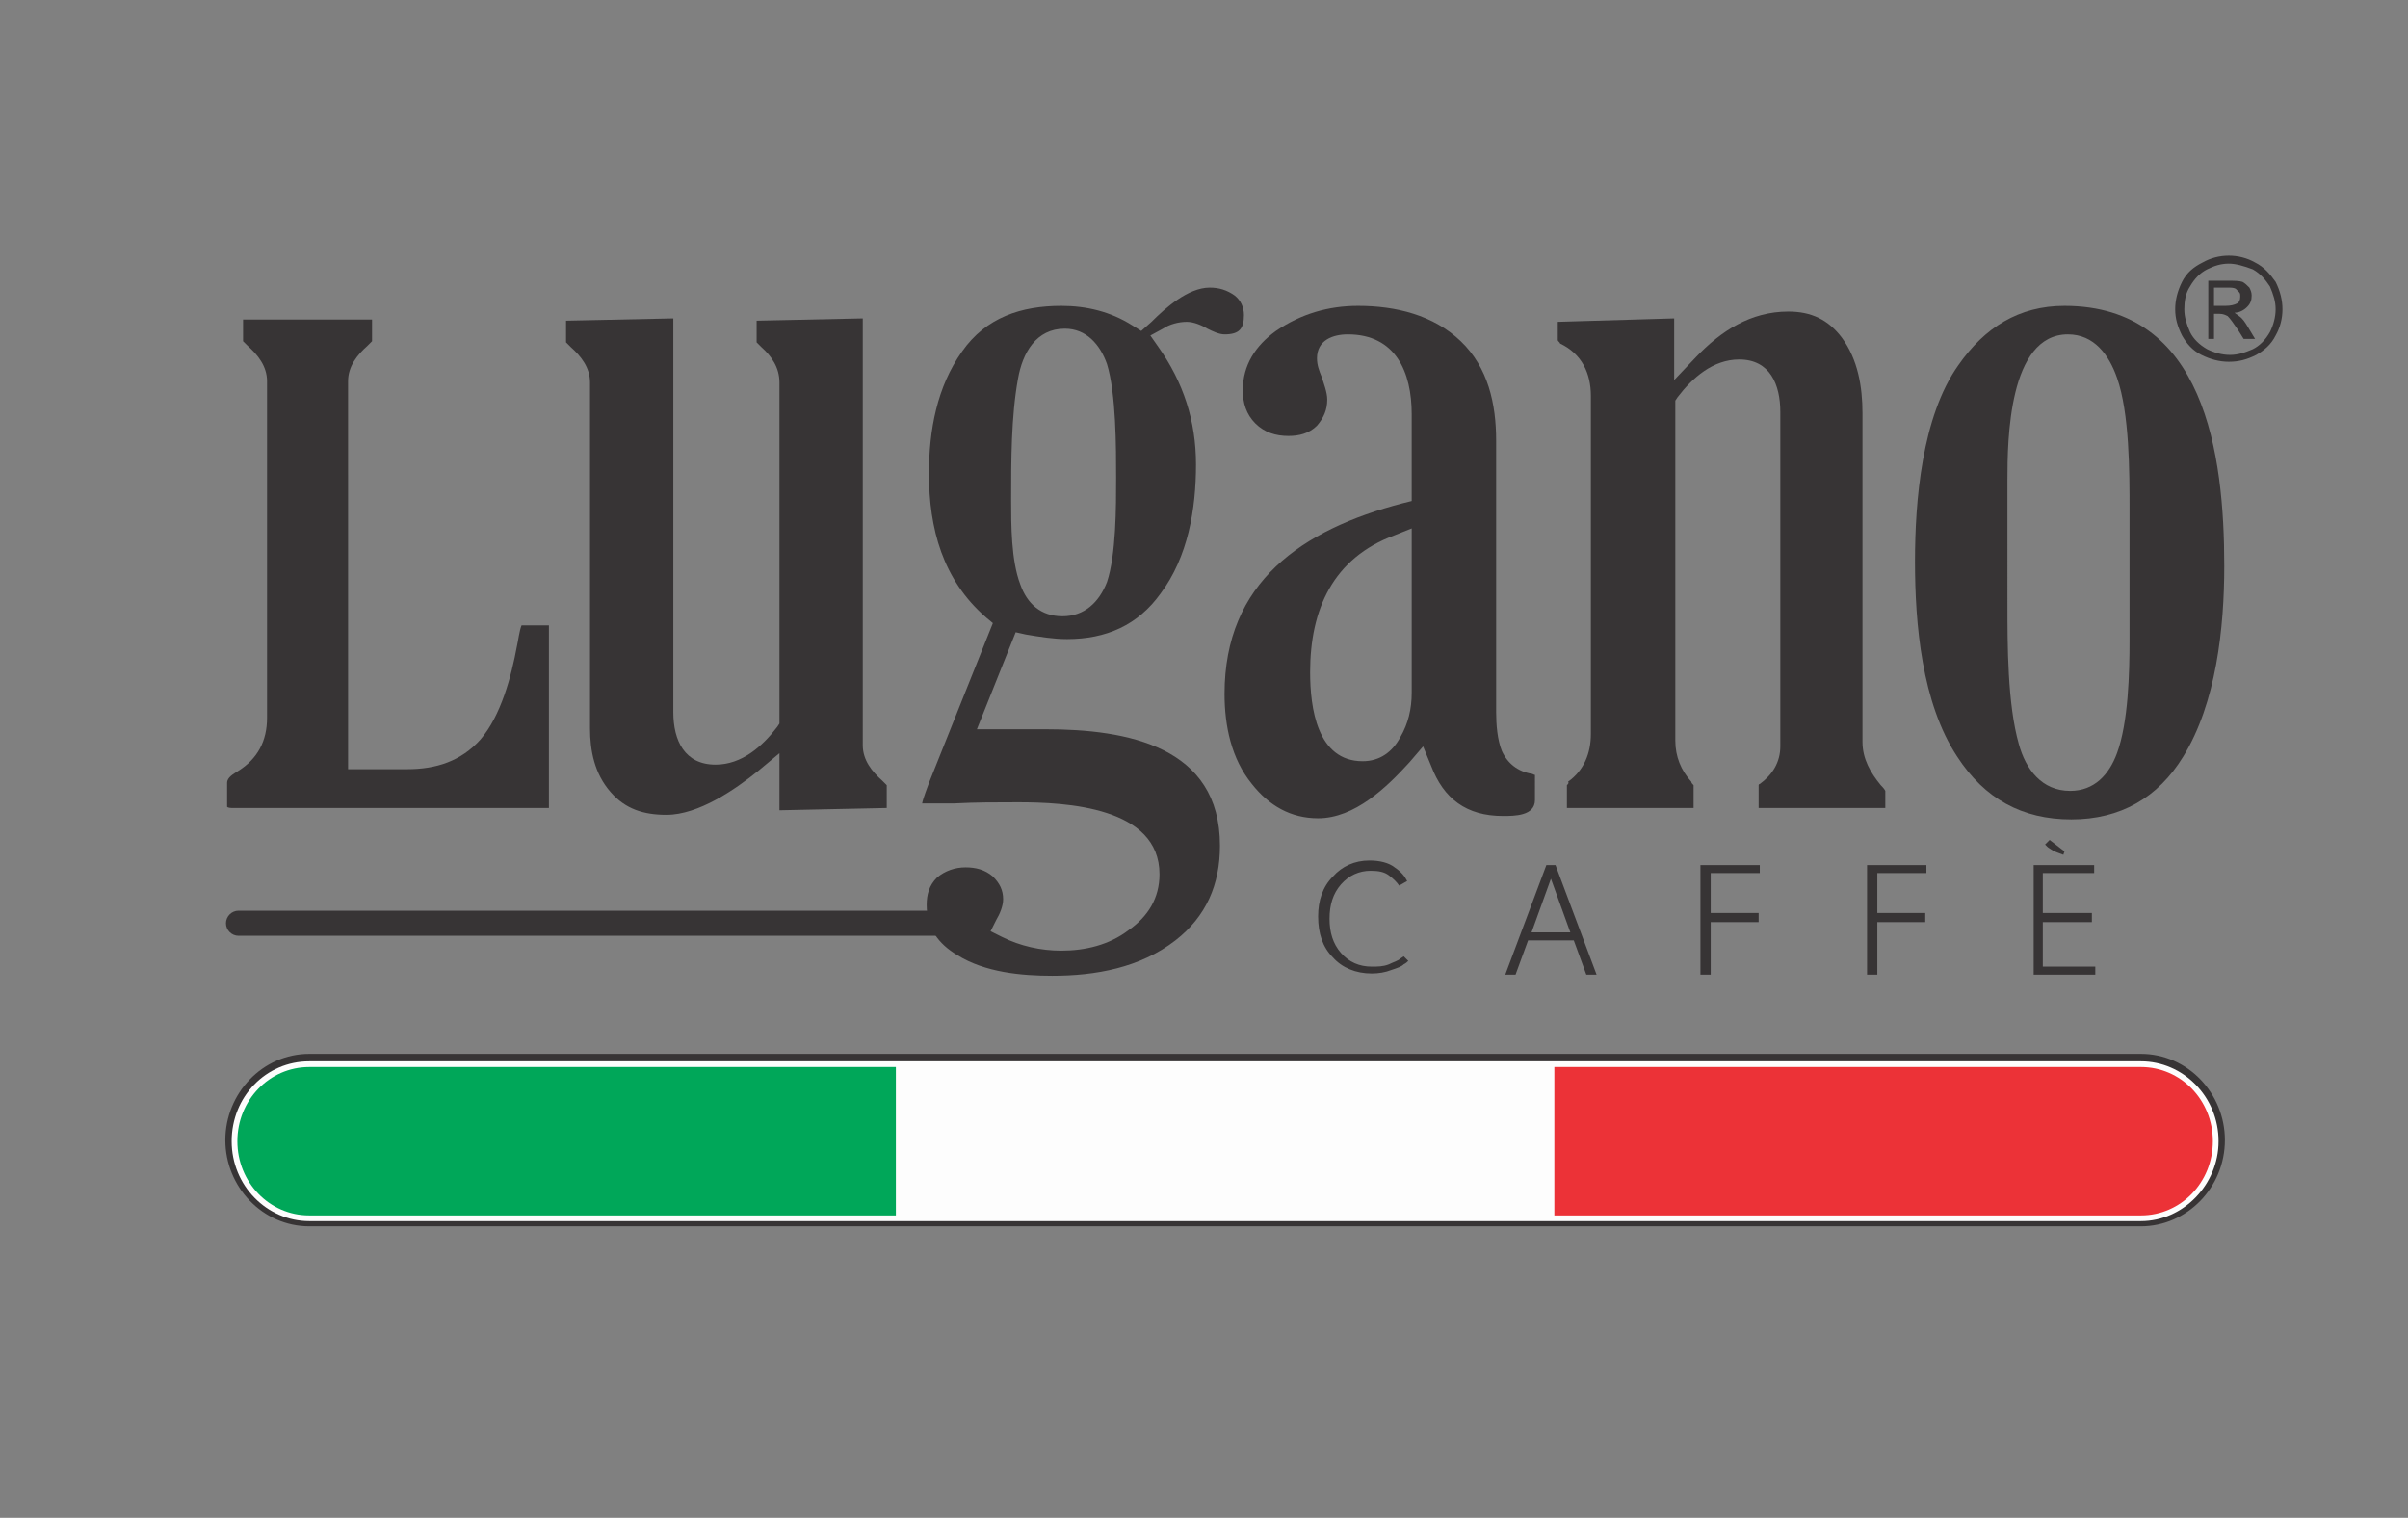 <?xml version="1.0" encoding="utf-8"?>
<!-- Generator: Adobe Illustrator 24.0.2, SVG Export Plug-In . SVG Version: 6.00 Build 0)  -->
<svg version="1.1" id="Layer_1" xmlns="http://www.w3.org/2000/svg" xmlns:xlink="http://www.w3.org/1999/xlink" x="0px" y="0px"
	 viewBox="0 0 211 133" style="enable-background:new 0 0 211 133;" xml:space="preserve">
<rect x="0" y="0" width="211" height="133" fill="#808080" stroke="none"/>
<style type="text/css">
	.st0{fill-rule:evenodd;clip-rule:evenodd;fill:#373435;}
	.st1{fill-rule:evenodd;clip-rule:evenodd;fill:#373435;stroke:#373435;stroke-width:0.709;stroke-miterlimit:2.613;}
	.st2{fill-rule:evenodd;clip-rule:evenodd;fill:#FDFDFD;}
	.st3{fill-rule:evenodd;clip-rule:evenodd;fill:#00A759;}
	.st4{fill-rule:evenodd;clip-rule:evenodd;fill:#EC3237;}
</style>
<g>
	<path class="st0" d="M21.3,28v1.9c0.1,0.1,0.3,0.3,0.4,0.4c0.9,0.8,1.7,1.8,1.7,3.1v6.3v1.9v21.3c0,2-0.8,3.6-2.6,4.7
		c-0.3,0.2-0.9,0.5-0.9,1v1.8c0,0.1,0,0.2,0,0.3c0.1,0.1,0.4,0.1,0.4,0.1h27.8l0-16c-0.1,0-0.1,0-0.2,0h-2.2
		c-0.2,0.5-0.3,1.4-0.4,1.8c-0.5,2.7-1.4,6.1-3.2,8.2c-1.7,1.9-3.9,2.6-6.4,2.6h-5.2V41.6v-1.9v-6.3c0-1.3,0.8-2.3,1.7-3.1
		c0.1-0.1,0.3-0.3,0.4-0.4V28H21.3z"/>
	<g>
		<path class="st0" d="M59,27.9l-9.4,0.2V30c0.1,0.1,0.3,0.3,0.4,0.4c0.9,0.8,1.7,1.8,1.7,3.1v30.3c0,2,0.4,4,1.8,5.6
			c1.3,1.5,2.9,2,4.9,2c2.8,0,6-2.2,8.1-3.9l1.8-1.5v5l9.4-0.2v-2c-0.1-0.1-0.3-0.3-0.4-0.4c-0.9-0.8-1.7-1.8-1.7-3.1V27.9l-9.3,0.2
			l0,1.9c0.1,0.1,0.3,0.3,0.4,0.4c0.9,0.8,1.6,1.8,1.6,3.1v29.9l-0.2,0.3C66.8,65.4,65,67,62.7,67C60,67,59,64.9,59,62.4V27.9z"/>
		<path class="st0" d="M80.8,70.4c0.1,0,0.3,0,0.4,0c0.8,0,1.6,0,2.4,0c1.9-0.1,3.7-0.1,5.6-0.1c4.2,0,12.4,0.4,12.4,6.3
			c0,2.1-1,3.7-2.7,4.9c-1.7,1.3-3.8,1.8-5.9,1.8c-1.8,0-3.6-0.4-5.2-1.2l-1-0.5l0.5-1c0.3-0.5,0.6-1.2,0.6-1.8c0-0.8-0.3-1.4-0.9-2
			c-0.7-0.6-1.5-0.8-2.4-0.8c-0.9,0-1.8,0.3-2.5,0.9c-0.7,0.7-0.9,1.5-0.9,2.4c0,2,1,3.4,2.7,4.4c2.4,1.5,5.6,1.8,8.3,1.8
			c3.8,0,7.7-0.7,10.8-3.1c2.7-2.1,3.9-4.9,3.9-8.3c0-8.7-8.1-10.2-15.3-10.2h-6l3.4-8.5l0.9,0.2c1.2,0.2,2.4,0.4,3.6,0.4
			c3.4,0,6.2-1.2,8.2-4c2.4-3.2,3.1-7.4,3.1-11.3c0-3.8-1.1-7.2-3.3-10.3l-0.7-1l1.1-0.6c0.6-0.4,1.4-0.6,2.1-0.6
			c0.6,0,1.3,0.3,1.8,0.6c0.4,0.2,1,0.5,1.5,0.5c1.3,0,1.7-0.5,1.7-1.7c0-0.7-0.3-1.3-0.8-1.7c-0.7-0.5-1.4-0.7-2.2-0.7
			c-1.9,0-3.9,1.8-5.1,3L100,29l-0.8-0.5c-1.9-1.2-4-1.7-6.2-1.7c-3.5,0-6.6,1-8.7,4c-2.2,3.1-2.9,6.9-2.9,10.7
			c0,4.8,1.2,9.3,5,12.6l0.6,0.5l-5.6,14C81.3,68.9,80.9,69.9,80.8,70.4L80.8,70.4z M93.1,54L93.1,54c-1.9,0-3.1-1.1-3.7-2.8
			c-0.8-2.1-0.8-5.2-0.8-7.4c0-3.4,0-7.3,0.6-10.6c0.4-2.3,1.6-4.4,4.1-4.4c1.9,0,3.1,1.4,3.7,3.1c0.8,2.6,0.8,7.3,0.8,10
			c0,2.5,0,6.7-0.8,9.1C96.3,52.8,95,54,93.1,54z"/>
		<path class="st0" d="M122.9,44.1c-8.8,2.3-15.6,6.9-15.6,16.7c0,2.8,0.6,5.7,2.4,7.9c1.5,1.9,3.4,3,5.8,3c3.2,0,6-2.7,8-4.9
			l1.2-1.4l0.7,1.7c1.1,2.9,3.1,4.4,6.3,4.4c1,0,2.8,0,2.8-1.4V68c0,0,0-0.1,0-0.1c-0.1,0-0.2-0.1-0.3-0.1c-1.2-0.2-2.1-0.9-2.6-2
			c-0.4-1-0.5-2.3-0.5-3.4V38.6c0-3.2-0.7-6.4-3.1-8.7c-2.4-2.3-5.7-3.1-9-3.1c-2.6,0-5,0.7-7.2,2.2c-1.8,1.3-2.9,3-2.9,5.2
			c0,1.1,0.3,2.1,1.1,2.9c0.8,0.8,1.8,1.1,2.9,1.1c0.9,0,1.8-0.2,2.5-0.9c0.6-0.7,0.9-1.4,0.9-2.3c0-0.6-0.3-1.4-0.5-2
			c-0.2-0.5-0.4-1-0.4-1.6c0-1.6,1.4-2.1,2.7-2.1c4.2,0,5.6,3.3,5.6,7v7.6L122.9,44.1L122.9,44.1z M123.7,46.3L123.7,46.3v14.4
			c0,1.4-0.3,2.7-1,3.9c-0.7,1.3-1.8,2.1-3.3,2.1c-4,0-4.6-4.7-4.6-7.8c0-5.5,2-10,7.4-12L123.7,46.3z"/>
		<path class="st0" d="M137.3,68.8v2h11.1v-2c-0.1-0.1-0.2-0.2-0.2-0.3c-0.9-1-1.4-2.2-1.4-3.6V35.1l0.2-0.3
			c1.3-1.7,3.1-3.3,5.4-3.3c2.7,0,3.6,2.2,3.6,4.6v29.3c0,1.4-0.7,2.5-1.8,3.3c0,0-0.1,0-0.1,0.1v2h11.1v-1.5
			c-0.1-0.2-0.3-0.4-0.4-0.5c-0.9-1.1-1.6-2.3-1.6-3.8V36.2c0-2.3-0.4-4.7-1.8-6.6c-1.2-1.6-2.7-2.3-4.7-2.3c-3.3,0-5.9,1.7-8.1,4
			l-1.9,2v-5.4l-10.2,0.3c0,0,0,0,0,0v1.6c0,0.1,0.2,0.2,0.2,0.3c1.9,0.9,2.7,2.6,2.7,4.6v29.6c0,1.7-0.6,3.2-2,4.2
			C137.5,68.6,137.4,68.7,137.3,68.8z"/>
		<path class="st0" d="M180.9,26.8c-4,0-7,1.9-9.3,5.2c-3.2,4.5-3.8,11.9-3.8,17.2c0,5.5,0.6,12.4,3.7,17.1c2.4,3.7,5.7,5.5,10,5.5
			c4.3,0,7.6-1.9,9.8-5.5c2.9-4.7,3.6-11.3,3.6-16.7C194.9,39.8,193.2,26.8,180.9,26.8L180.9,26.8z M186.6,44.7L186.6,44.7v11.4
			c0,2.8-0.1,7.2-1.1,9.9c-0.7,1.9-2,3.3-4.1,3.3c-2.5,0-3.9-1.9-4.5-4.1c-1-3.5-1-8.7-1-12.3V42c0-3.4,0.1-12.7,5.3-12.7
			c2.3,0,3.6,1.8,4.3,3.8C186.6,36.2,186.6,41.4,186.6,44.7z"/>
		<path class="st0" d="M123,83.8l-0.3,0.2c-0.2,0.2-0.6,0.3-1,0.5c-0.5,0.2-1,0.2-1.5,0.2c-1.1,0-2-0.4-2.7-1.2c-0.7-0.8-1-1.8-1-3
			s0.3-2.2,1-3c0.7-0.8,1.6-1.2,2.6-1.2c0.7,0,1.2,0.1,1.6,0.4c0.4,0.3,0.7,0.6,0.9,0.9l0.7-0.4c-0.2-0.4-0.5-0.8-1.1-1.2
			c-0.5-0.4-1.3-0.6-2.2-0.6c-1.3,0-2.4,0.5-3.2,1.4c-0.9,0.9-1.3,2.1-1.3,3.5c0,1.5,0.4,2.7,1.3,3.6c0.8,0.9,2,1.4,3.4,1.4
			c0.6,0,1.2-0.1,1.7-0.3c0.6-0.2,0.9-0.3,1.1-0.5c0.2-0.1,0.3-0.2,0.4-0.3L123,83.8L123,83.8z M154.2,75.8L154.2,75.8H149v9.6h0.9
			v-4.6h4.2V80h-4.2v-3.5h4.3V75.8L154.2,75.8z M168.8,75.8L168.8,75.8h-5.2v9.6h0.9v-4.6h4.2V80h-4.2v-3.5h4.3V75.8L168.8,75.8z
			 M183.6,84.7L183.6,84.7H179v-3.9h4.3V80H179v-3.5h4.5v-0.7h-5.3v9.6h5.4V84.7L183.6,84.7z M136.3,75.8L136.3,75.8h-0.8l-3.6,9.6
			h0.9l1.1-3h4l1.1,3h0.9L136.3,75.8L136.3,75.8z M134.2,81.7L134.2,81.7l1.7-4.7l1.7,4.7H134.2z"/>
		<path class="st0" d="M84.1,82H20.9c-0.6,0-1.1-0.5-1.1-1.1c0-0.6,0.5-1.1,1.1-1.1h63.2c0.6,0,1.1,0.5,1.1,1.1
			C85.2,81.5,84.7,82,84.1,82z"/>
		<path class="st0" d="M180.9,74.6l-1.3-1l-0.4,0.4l0.2,0.2c0.1,0.1,0.3,0.2,0.6,0.4c0.3,0.1,0.5,0.2,0.8,0.3L180.9,74.6z"/>
	</g>
</g>
<g>
	<path class="st1" d="M27.1,92.7h160.5c3.9,0,7,3.3,7,7.2l0,0c0,4-3.2,7.2-7,7.2H27.1c-3.9,0-7-3.3-7-7.2l0,0
		C20.1,96,23.2,92.7,27.1,92.7z"/>
	<path class="st2" d="M27.1,93h160.5c3.7,0,6.8,3.1,6.8,7l0,0c0,3.8-3.1,7-6.8,7H27.1c-3.7,0-6.8-3.1-6.8-7l0,0
		C20.3,96.1,23.3,93,27.1,93z"/>
	<path class="st3" d="M27.1,106.5h51.4v-13H27.1c-3.5,0-6.3,2.9-6.3,6.5l0,0C20.8,103.6,23.6,106.5,27.1,106.5z"/>
	<path class="st4" d="M136.2,106.5h51.4c3.5,0,6.3-2.9,6.3-6.5l0,0c0-3.6-2.8-6.5-6.3-6.5h-51.4V106.5z"/>
</g>
<path class="st0" d="M195.3,22.4c0.8,0,1.6,0.2,2.3,0.6c0.8,0.4,1.3,1,1.8,1.7c0.4,0.8,0.6,1.6,0.6,2.4c0,0.8-0.2,1.6-0.6,2.3
	c-0.4,0.8-1,1.3-1.7,1.7c-0.8,0.4-1.5,0.6-2.4,0.6c-0.8,0-1.6-0.2-2.4-0.6c-0.8-0.4-1.3-1-1.7-1.7c-0.4-0.8-0.6-1.5-0.6-2.3
	c0-0.8,0.2-1.6,0.6-2.4c0.4-0.8,1-1.3,1.8-1.7C193.7,22.6,194.5,22.4,195.3,22.4L195.3,22.4z M195.3,23.1c-0.7,0-1.3,0.2-1.9,0.5
	c-0.6,0.3-1.1,0.8-1.5,1.5c-0.4,0.6-0.5,1.3-0.5,2c0,0.7,0.2,1.3,0.5,2c0.3,0.6,0.8,1.1,1.5,1.5c0.6,0.3,1.3,0.5,2,0.5
	c0.7,0,1.3-0.2,2-0.5c0.6-0.3,1.1-0.8,1.5-1.5c0.3-0.6,0.5-1.3,0.5-2c0-0.7-0.2-1.3-0.5-2c-0.4-0.6-0.8-1.1-1.5-1.5
	C196.6,23.3,195.9,23.1,195.3,23.1L195.3,23.1z M193.2,29.7h0.8v-2.2h0.5c0.3,0,0.5,0.1,0.7,0.2c0.2,0.2,0.5,0.6,0.9,1.2l0.5,0.8h1
	l-0.6-1c-0.3-0.5-0.5-0.8-0.8-1c-0.1-0.1-0.3-0.2-0.4-0.3c0.4,0,0.8-0.2,1.1-0.5c0.3-0.3,0.4-0.6,0.4-1c0-0.3-0.1-0.5-0.2-0.7
	c-0.2-0.2-0.4-0.4-0.6-0.5c-0.3-0.1-0.7-0.1-1.3-0.1h-1.7V29.7L193.2,29.7z M194,26.8h1c0.5,0,0.8-0.1,1-0.2
	c0.2-0.1,0.3-0.3,0.3-0.6c0-0.2,0-0.3-0.1-0.4c-0.1-0.1-0.2-0.2-0.3-0.3c-0.2-0.1-0.4-0.1-0.8-0.1H194V26.8z"/>
</svg>
